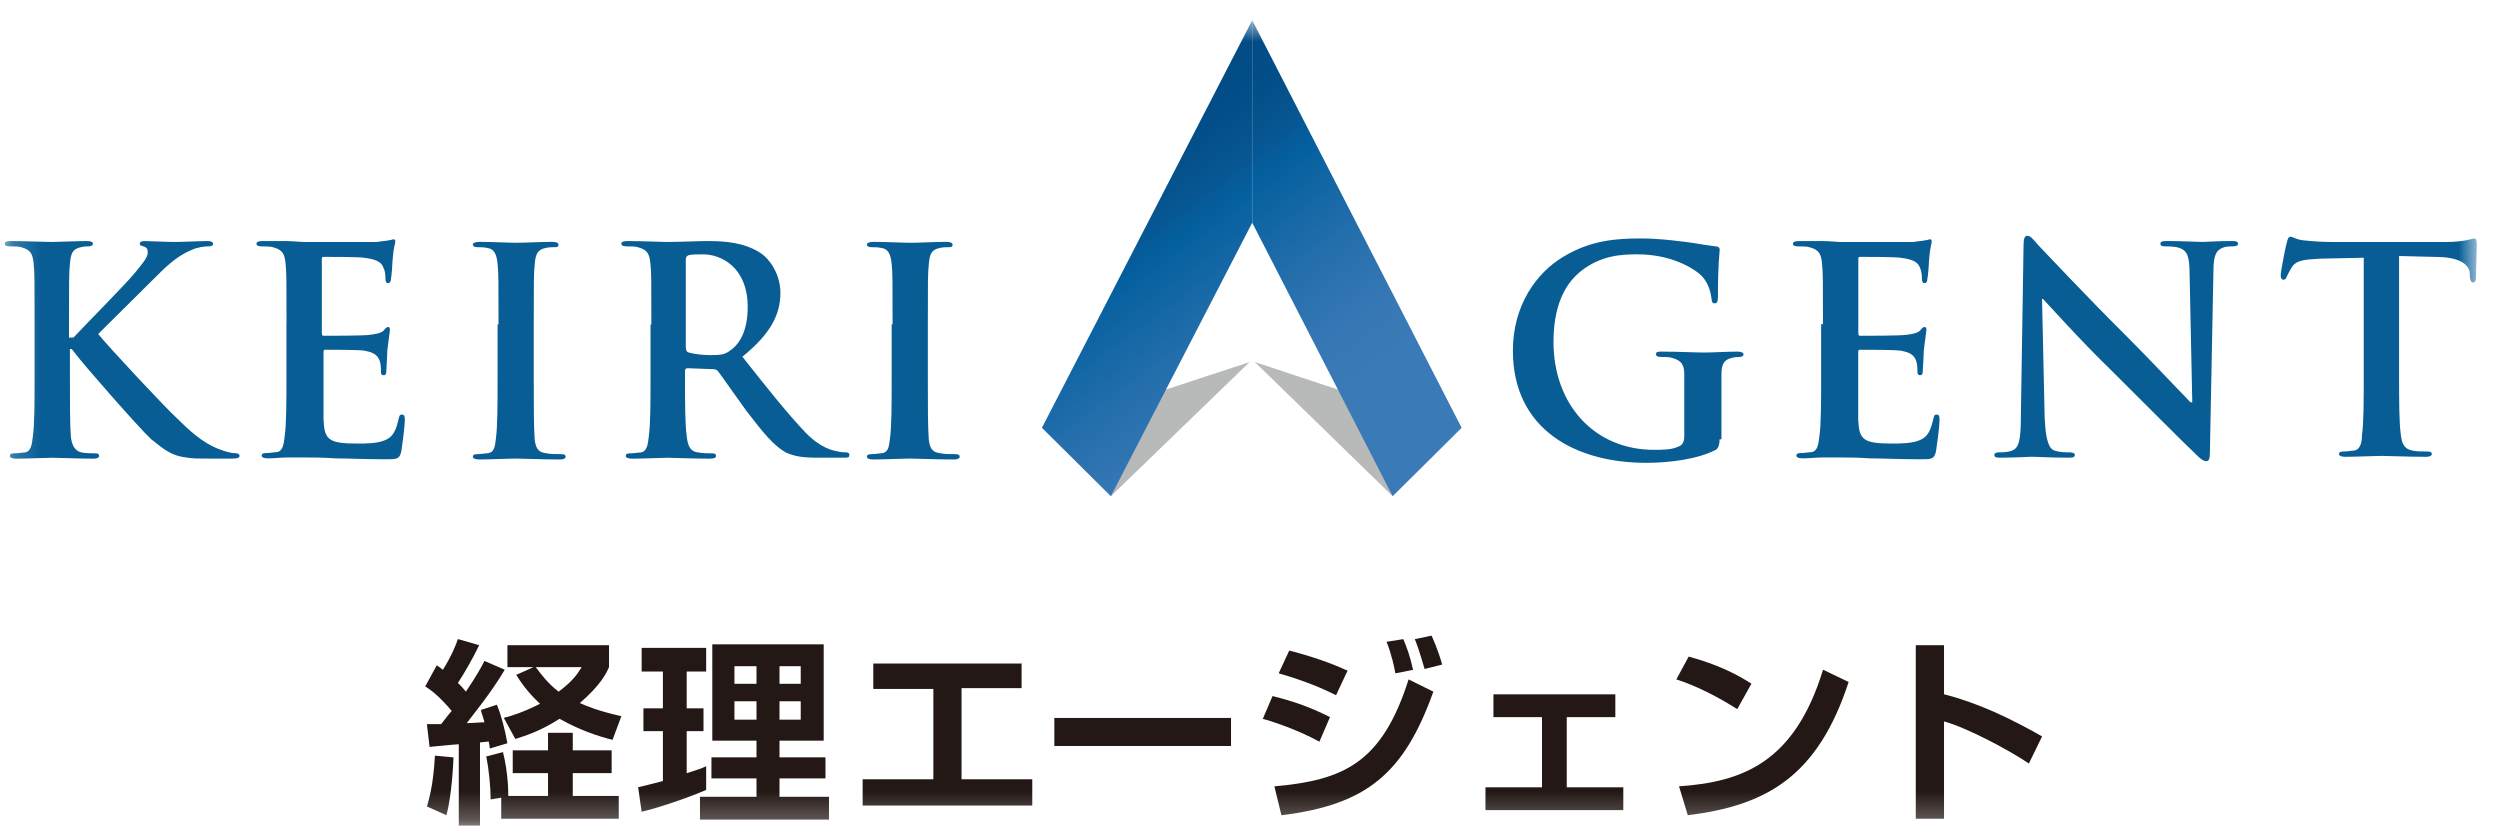 <svg width="90" height="30" viewBox="0 0 90 30" fill="none" xmlns="http://www.w3.org/2000/svg">
<g clip-path="url(#clip0_5668_74440)">
<mask id="mask0_5668_74440" style="mask-type:luminance" maskUnits="userSpaceOnUse" x="0" y="0" width="90" height="30">
<path d="M89.167 0.729H0.167V29.729H89.167V0.729Z" fill="white"/>
</mask>
<g mask="url(#mask0_5668_74440)">
<path d="M61.906 15.811C61.906 16 61.864 16.126 61.779 16.188C61.111 16.536 60.094 16.662 59.266 16.662C56.721 16.662 54.464 15.463 54.464 12.623C54.464 10.981 55.322 9.815 56.276 9.246C57.261 8.647 58.185 8.584 59.076 8.584C59.807 8.584 60.698 8.71 60.921 8.743C61.145 8.776 61.495 8.838 61.749 8.869C61.876 8.869 61.909 8.931 61.909 8.994C61.909 9.12 61.845 9.405 61.845 10.699C61.845 10.858 61.812 10.921 61.718 10.921C61.655 10.921 61.622 10.858 61.622 10.795C61.589 10.543 61.525 10.226 61.272 9.944C60.954 9.629 60.127 9.156 58.949 9.156C58.376 9.156 57.614 9.189 56.88 9.788C56.307 10.261 55.926 11.05 55.926 12.314C55.926 14.522 57.357 16.194 59.553 16.194C59.84 16.194 60.19 16.194 60.444 16.068C60.604 16.005 60.634 15.846 60.634 15.69V13.482C60.634 13.135 60.538 12.976 60.19 12.883C60.094 12.85 59.937 12.85 59.776 12.85C59.68 12.85 59.617 12.817 59.617 12.754C59.617 12.658 59.68 12.658 59.84 12.658C60.381 12.658 61.048 12.691 61.335 12.691C61.652 12.691 62.193 12.658 62.543 12.658C62.67 12.658 62.767 12.691 62.767 12.754C62.767 12.817 62.703 12.85 62.64 12.85C62.543 12.85 62.48 12.85 62.353 12.883C62.066 12.946 61.972 13.104 61.972 13.482V15.816H61.909L61.906 15.811Z" fill="#085D95"/>
<path d="M65.627 11.68C65.627 10.101 65.627 9.819 65.594 9.502C65.561 9.154 65.498 8.996 65.15 8.903C65.053 8.87 64.896 8.87 64.737 8.87C64.609 8.87 64.546 8.837 64.546 8.774C64.546 8.711 64.609 8.678 64.769 8.678H65.597C65.884 8.678 66.107 8.711 66.264 8.711H68.874C69.064 8.678 69.224 8.678 69.318 8.648C69.381 8.648 69.445 8.615 69.478 8.615C69.541 8.615 69.541 8.648 69.541 8.711C69.541 8.774 69.478 8.9 69.445 9.373C69.445 9.469 69.412 9.942 69.381 10.068C69.381 10.131 69.348 10.194 69.285 10.194C69.221 10.194 69.188 10.131 69.188 10.035C69.188 9.972 69.188 9.784 69.125 9.658C69.061 9.469 68.935 9.343 68.424 9.28C68.234 9.247 67.153 9.247 66.962 9.247C66.899 9.247 66.899 9.28 66.899 9.343V11.962C66.899 12.025 66.899 12.088 66.962 12.088C67.186 12.088 68.394 12.088 68.617 12.055C68.871 12.022 69.031 11.992 69.127 11.896C69.191 11.8 69.255 11.77 69.288 11.77C69.321 11.77 69.351 11.803 69.351 11.866C69.351 11.929 69.318 12.088 69.255 12.624C69.255 12.846 69.221 13.256 69.221 13.319C69.221 13.415 69.221 13.508 69.125 13.508C69.061 13.508 69.028 13.475 69.028 13.412C69.028 13.316 69.028 13.16 68.995 13.034C68.932 12.813 68.805 12.687 68.421 12.624C68.231 12.591 67.18 12.591 66.959 12.591C66.896 12.591 66.896 12.624 66.896 12.687V15.117C66.929 15.842 67.087 15.968 68.137 15.968C68.391 15.968 68.838 15.968 69.122 15.842C69.409 15.716 69.502 15.494 69.599 15.084C69.632 14.958 69.632 14.925 69.726 14.925C69.82 14.925 69.823 15.021 69.823 15.114C69.823 15.366 69.726 16.061 69.696 16.25C69.632 16.534 69.536 16.534 69.122 16.534C68.328 16.534 67.787 16.501 67.31 16.501C66.865 16.469 66.546 16.469 66.229 16.469H65.624C65.371 16.469 65.114 16.501 64.894 16.501C64.766 16.501 64.67 16.469 64.67 16.406C64.67 16.343 64.703 16.31 64.83 16.31C64.99 16.31 65.117 16.277 65.211 16.277C65.434 16.244 65.465 15.992 65.498 15.708C65.561 15.267 65.561 14.446 65.561 13.5V11.669H65.624L65.627 11.68Z" fill="#085D95"/>
<path d="M73.612 15.086C73.645 15.874 73.772 16.158 73.962 16.221C74.153 16.284 74.343 16.284 74.503 16.284C74.63 16.284 74.694 16.317 74.694 16.38C74.694 16.476 74.597 16.476 74.439 16.476C73.772 16.476 73.358 16.443 73.135 16.443C73.038 16.443 72.561 16.476 72.02 16.476C71.894 16.476 71.797 16.476 71.797 16.38C71.797 16.317 71.861 16.284 71.957 16.284C72.084 16.284 72.274 16.284 72.434 16.221C72.688 16.125 72.752 15.844 72.752 14.927L72.848 8.836C72.848 8.614 72.881 8.488 72.975 8.488C73.102 8.488 73.198 8.614 73.356 8.803C73.482 8.929 75.074 10.634 76.569 12.117C77.27 12.812 78.668 14.295 78.858 14.484H78.922L78.825 9.846C78.825 9.213 78.729 9.025 78.475 8.932C78.315 8.869 78.061 8.869 77.934 8.869C77.808 8.869 77.774 8.836 77.774 8.773C77.774 8.677 77.901 8.677 78.028 8.677C78.569 8.677 79.079 8.71 79.3 8.71C79.427 8.71 79.81 8.677 80.317 8.677C80.444 8.677 80.571 8.677 80.571 8.773C80.571 8.836 80.508 8.869 80.381 8.869C80.284 8.869 80.191 8.869 80.064 8.901C79.777 8.997 79.683 9.186 79.683 9.785L79.556 16.287C79.556 16.509 79.523 16.602 79.429 16.602C79.302 16.602 79.176 16.476 79.079 16.38C78.412 15.748 77.107 14.424 76.025 13.351C74.881 12.245 73.736 10.954 73.546 10.762H73.513L73.609 15.086H73.612Z" fill="#085D95"/>
<path d="M85.095 9.279L83.537 9.311C82.933 9.344 82.679 9.374 82.519 9.596C82.423 9.755 82.359 9.881 82.329 9.944C82.296 10.039 82.266 10.069 82.202 10.069C82.138 10.069 82.106 10.007 82.106 9.911C82.106 9.752 82.296 8.805 82.329 8.712C82.362 8.586 82.392 8.523 82.456 8.523C82.552 8.523 82.646 8.619 82.9 8.649C83.187 8.682 83.601 8.712 83.951 8.712H88.055C88.372 8.712 88.629 8.679 88.786 8.649C88.943 8.619 89.04 8.586 89.073 8.586C89.136 8.586 89.169 8.649 89.169 8.808C89.169 9.03 89.136 9.722 89.136 10.007C89.136 10.102 89.103 10.165 89.04 10.165C88.943 10.165 88.943 10.102 88.913 9.944V9.818C88.88 9.566 88.626 9.249 87.672 9.249L86.367 9.216V13.443C86.367 14.39 86.367 15.211 86.43 15.652C86.464 15.936 86.527 16.158 86.844 16.221C87.004 16.254 87.225 16.254 87.385 16.254C87.512 16.254 87.545 16.287 87.545 16.349C87.545 16.412 87.448 16.445 87.355 16.445C86.654 16.445 86.02 16.412 85.733 16.412C85.479 16.412 84.842 16.445 84.428 16.445C84.301 16.445 84.205 16.412 84.205 16.349C84.205 16.287 84.238 16.254 84.365 16.254C84.525 16.254 84.651 16.221 84.745 16.221C84.969 16.188 85.032 15.936 85.032 15.652C85.095 15.211 85.095 14.39 85.095 13.443V9.279Z" fill="#085D95"/>
<path d="M2.583 12.15H2.647C2.997 11.773 4.522 10.226 4.809 9.879C5.096 9.531 5.319 9.28 5.319 9.091C5.319 8.965 5.286 8.902 5.159 8.869C5.063 8.836 5.032 8.836 5.032 8.774C5.032 8.711 5.096 8.678 5.192 8.678C5.416 8.678 5.987 8.711 6.274 8.711C6.591 8.711 7.165 8.678 7.482 8.678C7.578 8.678 7.672 8.711 7.672 8.774C7.672 8.836 7.609 8.869 7.512 8.869C7.352 8.869 7.098 8.902 6.908 8.995C6.591 9.121 6.241 9.343 5.794 9.783C5.477 10.098 3.918 11.644 3.535 12.024C3.915 12.498 5.951 14.676 6.365 15.053C6.809 15.494 7.286 15.937 7.86 16.159C8.177 16.285 8.37 16.318 8.497 16.318C8.56 16.318 8.624 16.351 8.624 16.413C8.624 16.476 8.56 16.509 8.37 16.509H7.479C7.162 16.509 6.969 16.509 6.748 16.476C6.174 16.413 5.921 16.192 5.444 15.814C4.999 15.404 2.931 13.037 2.707 12.722L2.58 12.563H2.517V13.51C2.517 14.457 2.517 15.278 2.55 15.718C2.583 16.003 2.677 16.225 2.931 16.288C3.091 16.32 3.311 16.32 3.441 16.32C3.537 16.32 3.568 16.353 3.568 16.416C3.568 16.479 3.471 16.512 3.378 16.512C2.804 16.512 2.136 16.479 1.883 16.479C1.629 16.479 0.992 16.512 0.578 16.512C0.451 16.512 0.354 16.479 0.354 16.416C0.354 16.353 0.387 16.32 0.514 16.32C0.674 16.32 0.801 16.288 0.895 16.288C1.118 16.255 1.149 16.003 1.182 15.718C1.245 15.278 1.245 14.457 1.245 13.51V11.68C1.245 10.101 1.245 9.819 1.212 9.501C1.179 9.154 1.116 8.995 0.768 8.902C0.672 8.869 0.514 8.869 0.354 8.869C0.228 8.869 0.164 8.836 0.164 8.774C0.164 8.711 0.228 8.678 0.387 8.678C0.928 8.678 1.596 8.711 1.849 8.711C2.103 8.711 2.74 8.678 3.121 8.678C3.281 8.678 3.344 8.711 3.344 8.774C3.344 8.836 3.281 8.869 3.184 8.869C3.088 8.869 3.024 8.869 2.898 8.902C2.611 8.965 2.547 9.124 2.517 9.501C2.484 9.816 2.484 10.133 2.484 11.68V12.153H2.58L2.583 12.15Z" fill="#085D95"/>
<path d="M10.315 11.68C10.315 10.101 10.315 9.819 10.282 9.502C10.248 9.154 10.185 8.996 9.837 8.903C9.741 8.87 9.584 8.87 9.424 8.87C9.297 8.87 9.233 8.837 9.233 8.774C9.233 8.711 9.297 8.678 9.457 8.678H10.284C10.538 8.678 10.795 8.711 10.952 8.711H13.561C13.752 8.678 13.912 8.678 14.005 8.648C14.069 8.648 14.132 8.615 14.165 8.615C14.229 8.615 14.229 8.648 14.229 8.711C14.229 8.774 14.165 8.9 14.132 9.373C14.132 9.469 14.099 9.942 14.069 10.068C14.069 10.131 14.036 10.194 13.972 10.194C13.909 10.194 13.876 10.131 13.876 10.035C13.876 9.972 13.876 9.784 13.812 9.658C13.749 9.469 13.622 9.343 13.112 9.28C12.921 9.247 11.84 9.247 11.65 9.247C11.586 9.247 11.586 9.28 11.586 9.343V11.962C11.586 12.025 11.586 12.088 11.65 12.088C11.873 12.088 13.081 12.088 13.305 12.055C13.559 12.022 13.718 11.992 13.815 11.896C13.878 11.8 13.942 11.77 13.975 11.77C14.008 11.77 14.038 11.803 14.038 11.866C14.038 11.929 14.005 12.088 13.942 12.624C13.942 12.846 13.909 13.256 13.909 13.319C13.909 13.415 13.909 13.508 13.812 13.508C13.749 13.508 13.716 13.475 13.716 13.412C13.716 13.316 13.716 13.16 13.683 13.034C13.619 12.813 13.492 12.687 13.109 12.624C12.982 12.591 11.931 12.591 11.71 12.591C11.647 12.591 11.647 12.624 11.647 12.687V15.117C11.68 15.842 11.837 15.968 12.888 15.968C13.175 15.968 13.589 15.968 13.873 15.842C14.16 15.716 14.254 15.494 14.35 15.084C14.383 14.958 14.383 14.925 14.477 14.925C14.571 14.925 14.573 15.021 14.573 15.114C14.573 15.366 14.477 16.061 14.447 16.25C14.383 16.534 14.287 16.534 13.873 16.534C13.079 16.534 12.538 16.501 12.061 16.501C11.617 16.469 11.297 16.469 10.979 16.469H10.375C10.122 16.469 9.865 16.501 9.644 16.501C9.518 16.501 9.421 16.469 9.421 16.406C9.421 16.343 9.454 16.31 9.581 16.31C9.741 16.31 9.868 16.277 9.962 16.277C10.185 16.244 10.215 15.992 10.248 15.708C10.312 15.267 10.312 14.446 10.312 13.5V11.669L10.315 11.68Z" fill="#085D95"/>
<path d="M17.947 11.679C17.947 10.1 17.947 9.818 17.913 9.501C17.88 9.153 17.787 8.964 17.563 8.931C17.436 8.899 17.309 8.899 17.182 8.899C17.086 8.899 17.023 8.866 17.023 8.803C17.023 8.74 17.119 8.707 17.276 8.707C17.657 8.707 18.327 8.74 18.611 8.74C18.865 8.74 19.469 8.707 19.883 8.707C20.01 8.707 20.106 8.74 20.106 8.803C20.106 8.899 20.043 8.899 19.946 8.899C19.85 8.899 19.756 8.899 19.629 8.931C19.342 8.994 19.279 9.153 19.248 9.531C19.215 9.845 19.215 10.163 19.215 11.709V13.539C19.215 14.549 19.215 15.37 19.248 15.811C19.282 16.095 19.345 16.284 19.662 16.317C19.822 16.35 20.043 16.35 20.203 16.35C20.33 16.35 20.363 16.383 20.363 16.445C20.363 16.508 20.266 16.541 20.172 16.541C19.472 16.541 18.837 16.508 18.551 16.508C18.297 16.508 17.66 16.541 17.246 16.541C17.119 16.541 17.023 16.508 17.023 16.445C17.023 16.383 17.055 16.35 17.182 16.35C17.342 16.35 17.469 16.317 17.563 16.317C17.787 16.284 17.817 16.095 17.85 15.811C17.913 15.37 17.913 14.549 17.913 13.569V11.676H17.947V11.679Z" fill="#085D95"/>
<path d="M23.449 11.68C23.449 10.101 23.449 9.819 23.416 9.501C23.383 9.154 23.32 8.995 22.972 8.902C22.876 8.869 22.718 8.869 22.558 8.869C22.432 8.869 22.368 8.836 22.368 8.774C22.368 8.711 22.432 8.678 22.592 8.678C23.132 8.678 23.8 8.711 24.023 8.711C24.373 8.711 25.168 8.678 25.485 8.678C26.153 8.678 26.82 8.741 27.394 9.118C27.681 9.307 28.094 9.843 28.094 10.539C28.094 11.296 27.777 11.989 26.726 12.842C27.648 14.011 28.381 14.925 28.985 15.557C29.559 16.156 30.003 16.219 30.163 16.252C30.29 16.285 30.387 16.285 30.45 16.285C30.547 16.285 30.577 16.318 30.577 16.381C30.577 16.476 30.514 16.476 30.387 16.476H29.402C28.828 16.476 28.574 16.413 28.288 16.288C27.843 16.036 27.46 15.562 26.856 14.772C26.442 14.203 25.965 13.51 25.838 13.351C25.775 13.289 25.711 13.289 25.648 13.289L24.757 13.256C24.693 13.256 24.66 13.289 24.66 13.351V13.51C24.66 14.457 24.66 15.278 24.724 15.718C24.757 16.003 24.82 16.255 25.137 16.288C25.297 16.32 25.518 16.32 25.648 16.32C25.744 16.32 25.775 16.353 25.775 16.416C25.775 16.479 25.711 16.512 25.551 16.512C24.947 16.512 24.183 16.479 24.023 16.479C23.833 16.479 23.165 16.512 22.752 16.512C22.625 16.512 22.528 16.479 22.528 16.416C22.528 16.353 22.561 16.32 22.688 16.32C22.848 16.32 22.975 16.288 23.069 16.288C23.292 16.255 23.323 16.003 23.356 15.718C23.419 15.278 23.419 14.457 23.419 13.51V11.68H23.452H23.449ZM24.691 12.501C24.691 12.626 24.724 12.659 24.787 12.689C25.011 12.752 25.328 12.785 25.582 12.785C25.995 12.785 26.122 12.752 26.313 12.596C26.63 12.375 26.917 11.901 26.917 11.05C26.917 9.6 25.932 9.157 25.325 9.157C25.071 9.157 24.881 9.157 24.784 9.189C24.721 9.222 24.688 9.252 24.688 9.348V12.503L24.691 12.501Z" fill="#085D95"/>
<path d="M32.133 11.679C32.133 10.1 32.133 9.818 32.1 9.501C32.067 9.153 31.973 8.964 31.75 8.931C31.623 8.899 31.496 8.899 31.369 8.899C31.272 8.899 31.209 8.866 31.209 8.803C31.209 8.74 31.305 8.707 31.463 8.707C31.843 8.707 32.514 8.74 32.798 8.74C33.051 8.74 33.656 8.707 34.069 8.707C34.196 8.707 34.293 8.74 34.293 8.803C34.293 8.899 34.229 8.899 34.133 8.899C34.036 8.899 33.943 8.899 33.816 8.931C33.529 8.994 33.465 9.153 33.435 9.531C33.402 9.845 33.402 10.163 33.402 11.709V13.539C33.402 14.549 33.402 15.37 33.435 15.811C33.468 16.095 33.532 16.284 33.849 16.317C34.009 16.35 34.229 16.35 34.389 16.35C34.516 16.35 34.549 16.383 34.549 16.445C34.549 16.508 34.453 16.541 34.359 16.541C33.658 16.541 33.024 16.508 32.737 16.508C32.483 16.508 31.846 16.541 31.432 16.541C31.305 16.541 31.209 16.508 31.209 16.445C31.209 16.383 31.242 16.35 31.369 16.35C31.529 16.35 31.656 16.317 31.75 16.317C31.973 16.284 32.003 16.095 32.036 15.811C32.1 15.37 32.1 14.549 32.1 13.569V11.676H32.133V11.679Z" fill="#085D95"/>
<path d="M39.991 17.865L44.984 13.035L40.659 14.455L39.991 17.865Z" fill="#B8B9B9"/>
<path d="M50.137 17.865L45.175 13.035L49.469 14.455L50.137 17.865Z" fill="#B8B9B9"/>
<path d="M39.991 17.864L45.08 8.018V0.729L37.509 15.401L39.991 17.864Z" fill="url(#paint0_linear_5668_74440)"/>
<path d="M45.08 0.729V8.018L50.136 17.864L52.619 15.401L45.08 0.729Z" fill="url(#paint1_linear_5668_74440)"/>
<path d="M15.371 26.068H15.881C16.105 25.783 16.199 25.657 16.262 25.595C15.818 25.058 15.468 24.806 15.308 24.711L15.721 23.953C15.881 24.048 15.881 24.078 15.945 24.111C16.262 23.605 16.422 23.197 16.485 23.006L17.25 23.227C17.026 23.701 16.676 24.3 16.485 24.585C16.612 24.711 16.676 24.774 16.772 24.899C17.153 24.33 17.313 24.048 17.44 23.794L18.171 24.109C17.694 24.93 16.963 25.813 16.803 26.032C16.866 26.032 16.93 26.032 17.44 26C17.376 25.748 17.343 25.715 17.313 25.559L17.887 25.37C18.047 25.748 18.174 26.254 18.267 26.757L17.63 26.946C17.63 26.82 17.597 26.757 17.597 26.695C17.534 26.695 17.31 26.727 17.28 26.727V29.726H16.516V26.793C16.419 26.793 15.465 26.889 15.465 26.889L15.368 26.068H15.371ZM16.325 27.266C16.325 27.425 16.262 28.654 16.072 29.349L15.371 29.034C15.434 28.782 15.595 28.339 15.658 27.203L16.325 27.266ZM18.044 28.717L17.663 28.78C17.663 28.339 17.6 27.674 17.503 27.234L18.107 27.075C18.298 27.833 18.298 28.525 18.298 28.654H19.729V27.833H18.458V27.012H19.729V26.38H20.62V27.012H22.019V27.833H20.62V28.654H22.275V29.475H18.044V28.717ZM19.222 24.016H18.267V23.227H21.925V24.016C21.828 24.237 21.638 24.648 20.874 25.31C21.161 25.436 21.541 25.595 22.369 25.783L22.052 26.634C21.541 26.508 20.874 26.287 20.143 25.876C19.412 26.35 18.838 26.508 18.551 26.602L18.138 25.843C18.391 25.78 18.805 25.655 19.442 25.337C18.998 24.927 18.742 24.549 18.584 24.295L19.222 24.01V24.016ZM19.285 24.016C19.476 24.267 19.729 24.615 20.113 24.899C20.653 24.489 20.78 24.267 20.94 24.016H19.285Z" fill="#231815"/>
<path d="M22.973 28.34C23.259 28.277 23.483 28.214 23.864 28.118V26.32H23.163V25.499H23.864V24.175H23.099V23.324H25.422V24.175H24.721V25.499H25.326V26.32H24.721V27.836C25.102 27.71 25.232 27.677 25.422 27.584V28.436C24.785 28.72 23.64 29.098 23.099 29.224L22.973 28.34ZM25.645 23.195H29.653V26.665H28.062V27.264H29.717V28.022H28.062V28.684H29.844V29.505H25.199V28.684H27.234V28.022H25.612V27.264H27.234V26.665H25.643V23.195H25.645ZM26.44 23.983V24.616H27.234V23.983H26.44ZM26.44 25.245V25.907H27.234V25.245H26.44ZM28.062 23.983V24.616H28.826V23.983H28.062ZM28.062 25.245V25.907H28.826V25.245H28.062Z" fill="#231815"/>
<path d="M36.778 23.858V24.772H34.616V28.053H37.162V29H31.055V28.053H33.601V24.802H31.438V23.888H36.781V23.855L36.778 23.858Z" fill="#231815"/>
<path d="M44.317 25.846V26.855H37.956V25.846H44.317Z" fill="#231815"/>
<path d="M47.497 26.7C46.702 26.259 45.715 25.942 45.461 25.879L45.811 25.058C46.702 25.28 47.243 25.499 47.88 25.816L47.499 26.7H47.497ZM45.875 28.309C48.388 28.087 49.755 27.458 50.71 24.459L51.601 24.899C50.55 27.833 49.215 28.971 46.131 29.349L45.877 28.306L45.875 28.309ZM48.1 25.028C47.656 24.806 47.019 24.522 46.032 24.24L46.413 23.419C47.621 23.734 48.225 24.018 48.512 24.144L48.098 25.028H48.1ZM50.233 24.24C50.2 24.051 50.106 23.578 49.916 23.104L50.52 23.009C50.646 23.323 50.743 23.545 50.87 24.114L50.233 24.24ZM51.284 24.081C51.251 23.986 51.123 23.482 50.933 23.009L51.537 22.883C51.728 23.293 51.888 23.797 51.918 23.925L51.281 24.084L51.284 24.081Z" fill="#231815"/>
<path d="M58.152 24.996V25.817H56.403V28.343H58.439V29.164H53.477V28.343H55.512V25.817H53.764V24.996H58.152Z" fill="#231815"/>
<path d="M62.544 25.53C62.383 25.434 61.429 24.805 60.348 24.458L60.792 23.637C61.843 23.921 62.574 24.299 63.051 24.614L62.541 25.528L62.544 25.53ZM60.444 28.308C62.767 28.149 64.612 27.424 65.63 24.11L66.551 24.551C65.437 27.957 63.594 29 60.761 29.348L60.444 28.305V28.308Z" fill="#231815"/>
<path d="M69.985 23.227V24.994C71.227 25.309 72.402 25.878 73.516 26.51L73.039 27.487C72.402 27.047 70.813 26.193 69.985 25.971V29.474H68.968V23.227H69.985Z" fill="#231815"/>
</g>
</g>
<defs>
<linearGradient id="paint0_linear_5668_74440" x1="39.398" y1="5.528" x2="46.769" y2="15.545" gradientUnits="userSpaceOnUse">
<stop stop-color="#024B85"/>
<stop offset="0.13" stop-color="#024E88"/>
<stop offset="0.25" stop-color="#075591"/>
<stop offset="0.35" stop-color="#05609F"/>
<stop offset="0.62" stop-color="#246EAC"/>
<stop offset="0.84" stop-color="#3678B5"/>
<stop offset="1" stop-color="#3A7AB7"/>
</linearGradient>
<linearGradient id="paint1_linear_5668_74440" x1="42.876" y1="2.97" x2="50.247" y2="12.986" gradientUnits="userSpaceOnUse">
<stop stop-color="#024B85"/>
<stop offset="0.13" stop-color="#024E88"/>
<stop offset="0.25" stop-color="#075591"/>
<stop offset="0.35" stop-color="#05609F"/>
<stop offset="0.62" stop-color="#246EAC"/>
<stop offset="0.84" stop-color="#3678B5"/>
<stop offset="1" stop-color="#3A7AB7"/>
</linearGradient>
<clipPath id="clip0_5668_74440">
<rect width="89" height="29" fill="white" transform="translate(0.167 0.729)"/>
</clipPath>
</defs>
</svg>
